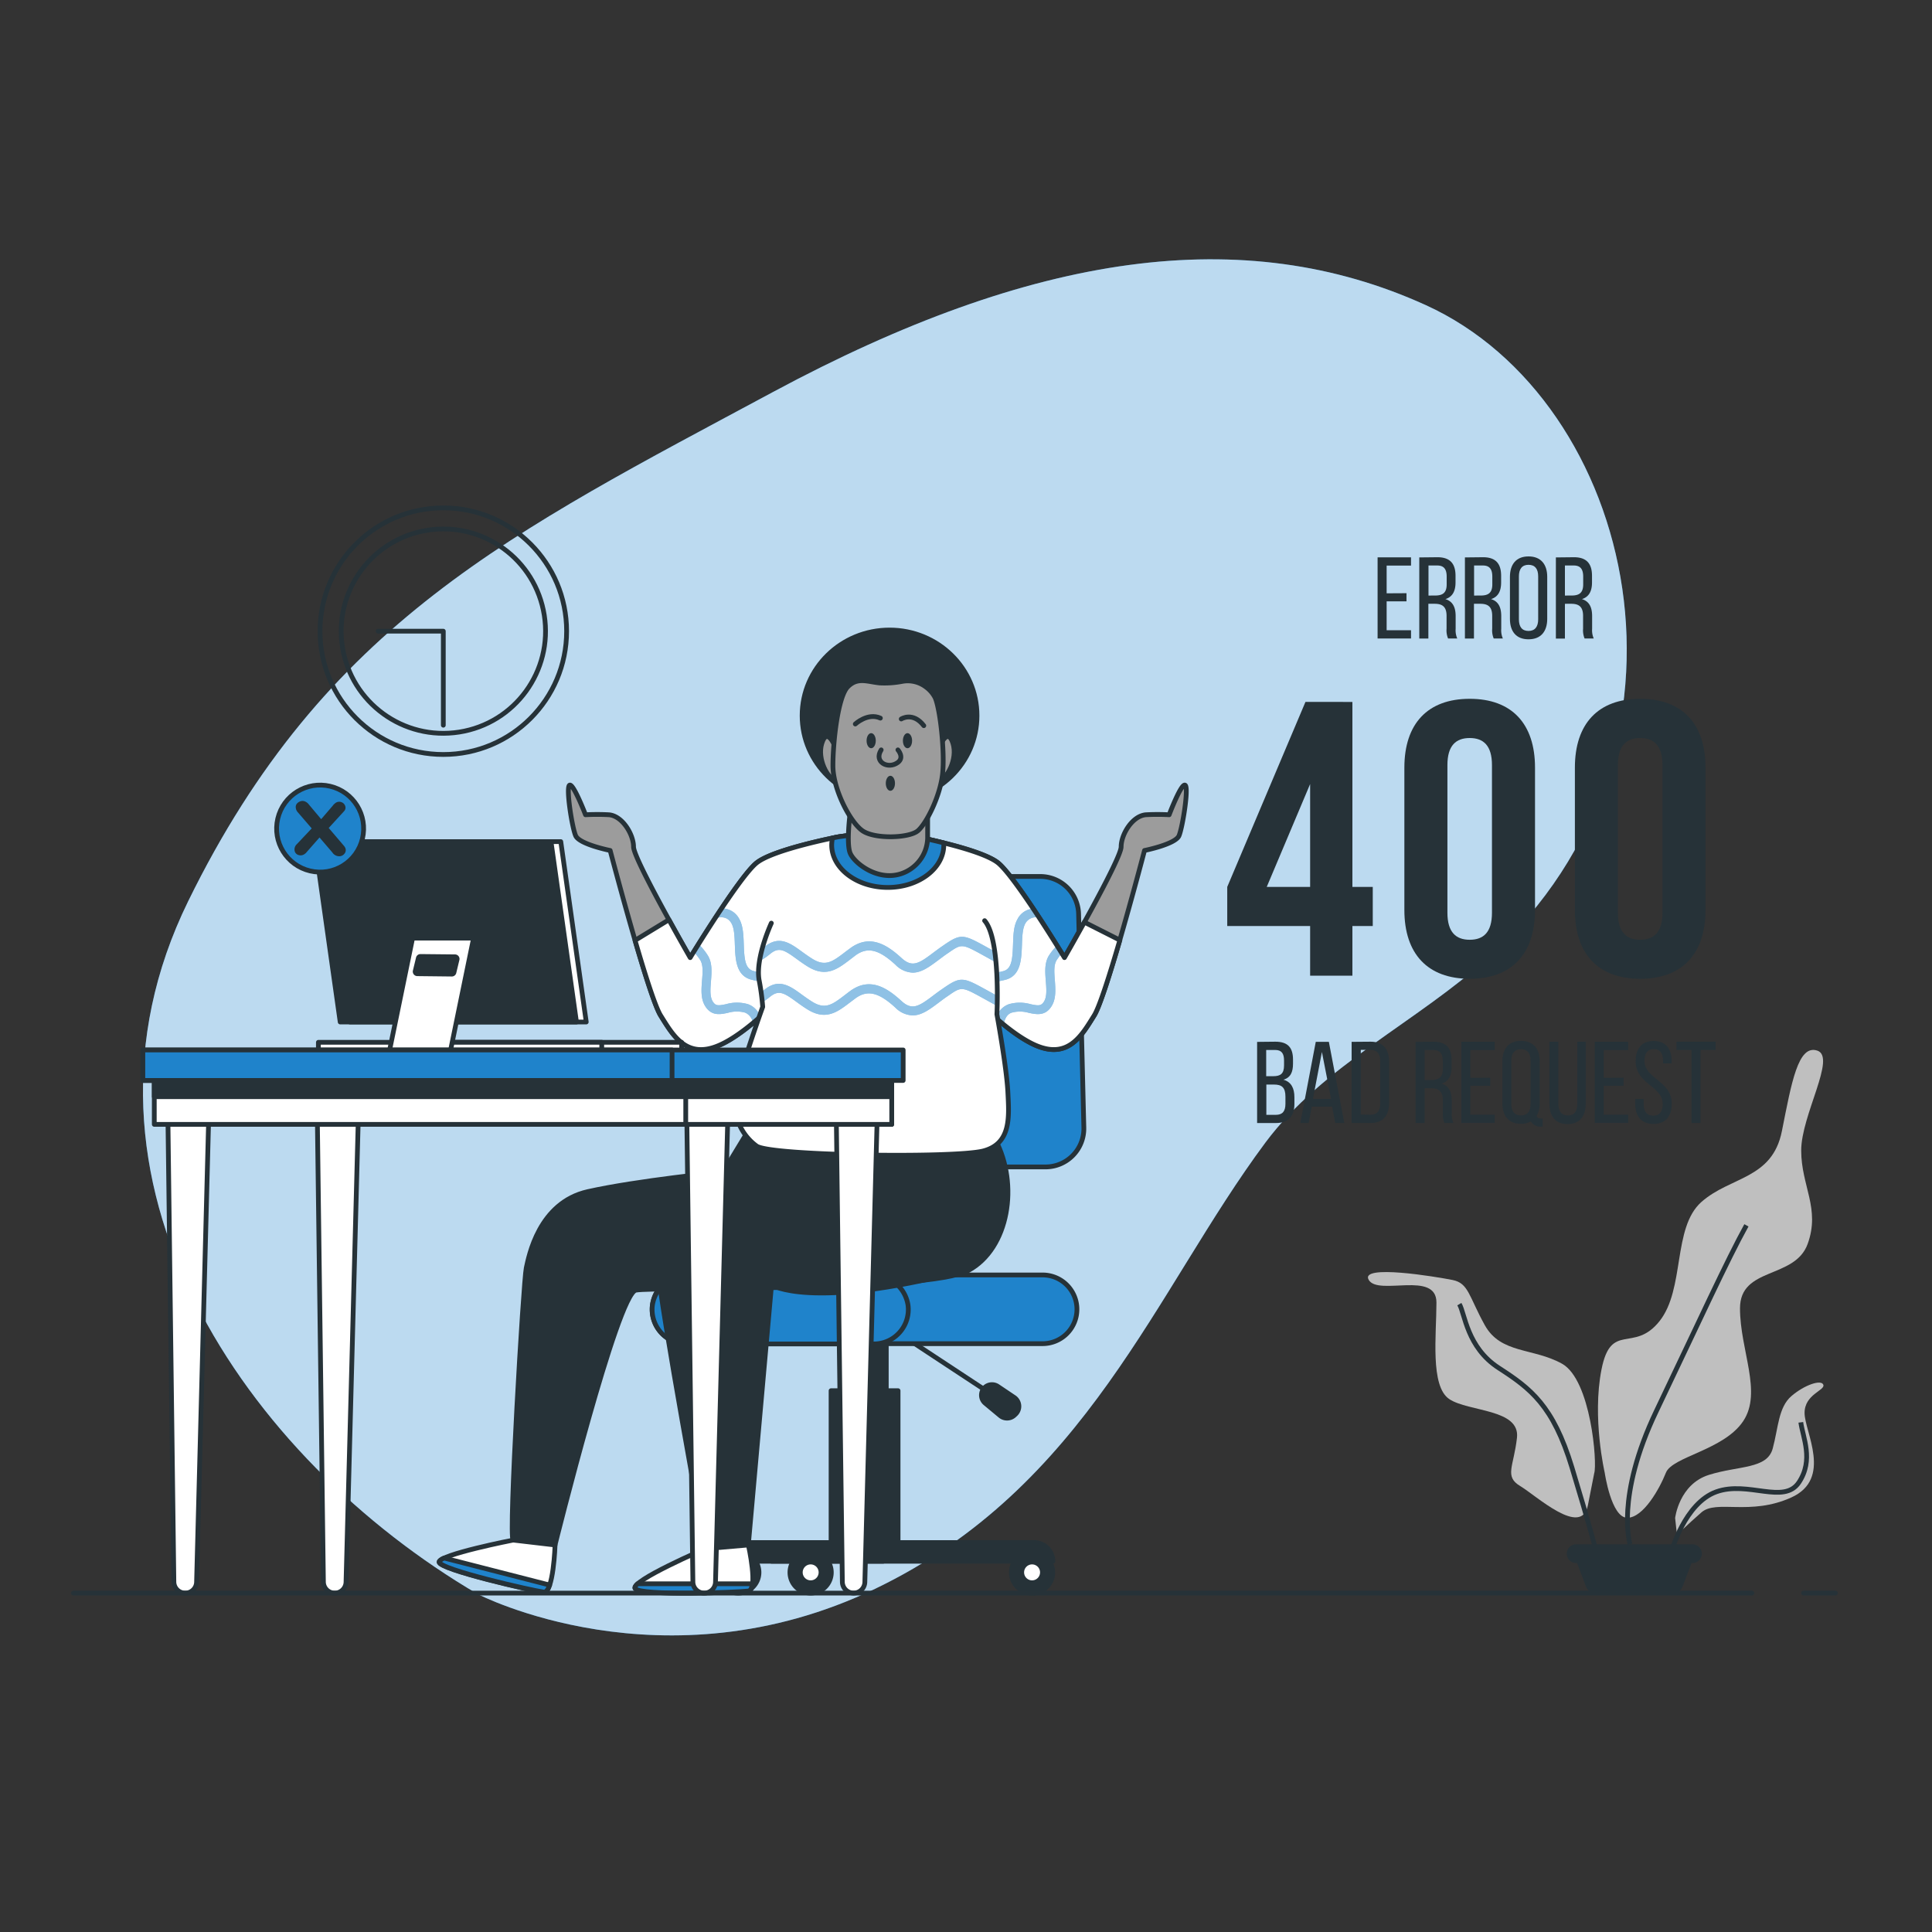 <svg xmlns="http://www.w3.org/2000/svg" xmlns:xlink="http://www.w3.org/1999/xlink" viewBox="0 0 500 500"><rect x="0" y="0" width="500" height="500" fill="#333333" stroke="none"/><defs><clipPath id="freepik--clip-path--inject-4"><path d="M280.64,238.66c-2.81,5.1-5.16,9.17-5.16,9.17s-12.75-21-17.21-24.54-21-6.69-21-6.69a66,66,0,0,0-20.43,0s-16.57,3.18-21,6.69-17.22,24.54-17.22,24.54-2.54-4.41-5.5-9.8l-8.77,5.34c2.56,8.79,5.23,17.22,6.62,19.44,3.19,5.1,6.7,11.48,15.3,7.65s19.45-16.25,19.45-16.25l18.19.28v0l1.37,0,1.15,0v0l22-.28s10.84,12.43,19.44,16.25,12.12-2.55,15.3-7.65c1.4-2.23,4.08-10.69,6.65-19.51Z" style="fill:#fff;stroke:#263238;stroke-linecap:round;stroke-linejoin:round;stroke-width:1.232px"></path></clipPath><clipPath id="freepik--clip-path-2--inject-4"><path d="M199.62,238.91s-4.14,8.92-3.18,14.66a60.69,60.69,0,0,1,.95,7s-6,16.58-7,22.63a13.69,13.69,0,0,0,5.42,13.39c3.51,2.55,51.32,3.19,58.65,1.28s6.69-8.93,6.37-15.3S258,262.5,258,262.5s1-19.45-3.18-24.23" style="fill:#fff;stroke:#263238;stroke-linecap:round;stroke-linejoin:round;stroke-width:1.232px"></path></clipPath></defs><g id="freepik--background-simple--inject-4"><path d="M123.64,412.55s48,24.93,102.79-1.35S299,334,327.48,295.7c14.9-20,39.28-31.2,57.87-48.06,59.46-53.88,38-144-16.39-168.69-47.09-21.4-101.49-13.73-168.9,22.5s-116,59.61-151.37,131.81S64,377.62,123.64,412.55Z" style="fill:#1F83CB"></path><path d="M123.64,412.55s48,24.93,102.79-1.35S299,334,327.48,295.7c14.9-20,39.28-31.2,57.87-48.06,59.46-53.88,38-144-16.39-168.69-47.09-21.4-101.49-13.73-168.9,22.5s-116,59.61-151.37,131.81S64,377.62,123.64,412.55Z" style="fill:#fff;opacity:0.7"></path></g><g id="freepik--Plants--inject-4"><path d="M415.3,381.13S412,367,414.46,354.45s8.34-4.17,15-12.51,3.34-24.18,10.84-30.85,18.35-5.84,20.85-18.35,4.17-22.51,9.17-20.84-4.17,16.67-4.17,25.85,5,15,1.67,24.18-17.51,5.83-17.51,16.67,5.84,21.68.83,29.19-18.34,9.17-20,13.34-5.84,11.67-10,11.67S415.3,381.13,415.3,381.13Z" style="fill:#bfbfbf"></path><path d="M412.58,381.28c.84-2.5-.83-24.18-8.33-28.35s-15.85-2.5-20-10-4.17-10.84-8.33-11.67-24.19-4.17-21.68,0,17.51-2.5,17.51,5.83-1.67,21.68,3.33,25,18.35,2.5,17.51,10-3.33,10,.84,12.5,15.84,13.35,17.51,5Z" style="fill:#bfbfbf"></path><path d="M421.86,399.66s-3.88-12.13,6.8-34.47,18.45-39.33,23.31-48.07" style="fill:none;stroke:#263238;stroke-miterlimit:10;stroke-width:1.232px"></path><path d="M413.12,401.61s-1.45-5.83-6.31-21.85-10.68-20.4-18.94-25.74-8.74-14.08-10.19-16.51" style="fill:none;stroke:#263238;stroke-miterlimit:10;stroke-width:1.232px"></path><path d="M433.52,392.87s1-8.74,8.74-11.17,15.05-1.46,16.51-6.8,1.45-10.68,4.85-13.6,7.77-4.37,8.26-2.91-4.86,2.43-4.86,7.28,7.28,17-3.4,21.86-19.42.48-23.3,3.88-6.32,5.83-6.32,5.83Z" style="fill:#bfbfbf"></path><path d="M432.55,401.61S436,389,444.2,386.07s17.48,3.4,21.36-2.43,1-11.65.49-15.54" style="fill:none;stroke:#263238;stroke-miterlimit:10;stroke-width:1.232px"></path><path d="M438,399.66H407.9a2.42,2.42,0,0,0-2.42,2.43h0a2.42,2.42,0,0,0,2.42,2.43h.25l2.34,6.15a2.52,2.52,0,0,0,2.35,1.62h20.23a2.52,2.52,0,0,0,2.35-1.62l2.35-6.15H438a2.43,2.43,0,0,0,2.43-2.43h0A2.43,2.43,0,0,0,438,399.66Z" style="fill:#263238"></path></g><g id="freepik--Text--inject-4"><path d="M364,153.52v2.11h-5.14v7.48h6.31v2.13h-8.65v-21h8.65v2.13h-6.31v7.18Z" style="fill:#263238"></path><path d="M372,144.21c3.3,0,4.69,1.68,4.69,4.81v1.71c0,2.31-.82,3.75-2.62,4.32,1.92.58,2.65,2.14,2.65,4.39v3.28a5.26,5.26,0,0,0,.42,2.52h-2.38a5.5,5.5,0,0,1-.39-2.55v-3.31c0-2.37-1.11-3.12-3.06-3.12h-1.65v9h-2.35v-21Zm-.6,9.91c1.86,0,3-.6,3-2.88v-2c0-1.9-.69-2.89-2.43-2.89h-2.28v7.78Z" style="fill:#263238"></path><path d="M383.81,144.21c3.3,0,4.68,1.68,4.68,4.81v1.71c0,2.31-.81,3.75-2.61,4.32,1.92.58,2.64,2.14,2.64,4.39v3.28a5.26,5.26,0,0,0,.42,2.52h-2.37a5.5,5.5,0,0,1-.39-2.55v-3.31c0-2.37-1.11-3.12-3.07-3.12h-1.65v9h-2.34v-21Zm-.6,9.91c1.86,0,3-.6,3-2.88v-2c0-1.9-.69-2.89-2.43-2.89h-2.29v7.78Z" style="fill:#263238"></path><path d="M390.77,149.29c0-3.22,1.6-5.29,4.81-5.29s4.84,2.07,4.84,5.29v10.87c0,3.19-1.59,5.29-4.84,5.29s-4.81-2.1-4.81-5.29Zm2.32,11c0,1.92.81,3,2.49,3s2.5-1.12,2.5-3V149.17c0-1.9-.79-3-2.5-3s-2.49,1.14-2.49,3Z" style="fill:#263238"></path><path d="M407.33,144.21c3.3,0,4.68,1.68,4.68,4.81v1.71c0,2.31-.81,3.75-2.61,4.32,1.92.58,2.64,2.14,2.64,4.39v3.28a5.26,5.26,0,0,0,.42,2.52h-2.37a5.5,5.5,0,0,1-.39-2.55v-3.31c0-2.37-1.11-3.12-3.06-3.12H405v9h-2.34v-21Zm-.6,9.91c1.86,0,3-.6,3-2.88v-2c0-1.9-.69-2.89-2.43-2.89H405v7.78Z" style="fill:#263238"></path><path d="M317.61,229.53l20.24-47.87H350v47.87h5.27v10.12H350V252.5H339.06V239.65H317.61Zm21.45,0V202.91l-11.23,26.62Z" style="fill:#263238"></path><path d="M363.45,198.66c0-11.34,6-17.81,16.91-17.81s16.9,6.47,16.9,17.81V235.5c0,11.34-6,17.81-16.9,17.81s-16.91-6.47-16.91-17.81Zm11.14,37.55c0,5.06,2.22,7,5.77,7s5.76-1.92,5.76-7V198c0-5.06-2.22-7-5.76-7s-5.77,1.92-5.77,7Z" style="fill:#263238"></path><path d="M407.58,198.66c0-11.34,6-17.81,16.9-17.81s16.9,6.47,16.9,17.81V235.5c0,11.34-6,17.81-16.9,17.81s-16.9-6.47-16.9-17.81Zm11.13,37.55c0,5.06,2.23,7,5.77,7s5.77-1.92,5.77-7V198c0-5.06-2.23-7-5.77-7s-5.77,1.92-5.77,7Z" style="fill:#263238"></path><path d="M330.06,269.59c3.28,0,4.57,1.57,4.57,4.66v1c0,2.23-.63,3.61-2.47,4.18,2,.57,2.83,2.19,2.83,4.51v1.77c0,3.15-1.53,4.93-4.81,4.93h-4.84v-21Zm-.57,8.93c1.86,0,2.82-.6,2.82-2.8v-1.23c0-1.86-.63-2.76-2.31-2.76h-2.31v6.79Zm.69,10c1.71,0,2.49-.9,2.49-2.85v-1.86c0-2.35-.93-3.13-2.94-3.13h-2v7.84Z" style="fill:#263238"></path><path d="M339.49,286.39l-.81,4.24h-2.16l4-21h3.39l4,21h-2.35l-.81-4.24Zm.3-2h4.69l-2.37-12.14Z" style="fill:#263238"></path><path d="M354.73,269.59c3.27,0,4.77,2,4.77,5.23v10.61c0,3.21-1.5,5.2-4.77,5.2H349.8v-21Zm0,18.9c1.68,0,2.49-1.05,2.49-3V274.7c0-1.92-.81-3-2.52-3h-2.53v16.76Z" style="fill:#263238"></path><path d="M371,269.59c3.3,0,4.68,1.69,4.68,4.81v1.71c0,2.32-.81,3.76-2.61,4.33,1.92.57,2.64,2.13,2.64,4.39v3.27a5.3,5.3,0,0,0,.43,2.53H373.8a5.55,5.55,0,0,1-.39-2.56v-3.3c0-2.38-1.11-3.13-3.06-3.13h-1.66v9h-2.34v-21Zm-.6,9.92c1.86,0,3-.6,3-2.88v-2c0-1.89-.69-2.88-2.43-2.88h-2.29v7.78Z" style="fill:#263238"></path><path d="M385.67,278.91V281h-5.14v7.48h6.31v2.14h-8.65v-21h8.65v2.14h-6.31v7.18Z" style="fill:#263238"></path><path d="M398.47,274.67v10.88a6,6,0,0,1-.82,3.27c.24.51.64.66,1.3.66h.3v2.08h-.39a2.79,2.79,0,0,1-2.68-1.35,5,5,0,0,1-2.55.63c-3.22,0-4.81-2.11-4.81-5.29V274.67c0-3.21,1.59-5.29,4.81-5.29S398.47,271.46,398.47,274.67Zm-7.34-.12v11.12c0,1.92.82,3,2.5,3s2.49-1.11,2.49-3V274.55c0-1.89-.78-3-2.49-3S391.13,272.66,391.13,274.55Z" style="fill:#263238"></path><path d="M403.3,285.67c0,1.89.75,3,2.47,3s2.43-1.14,2.43-3V269.59h2.19v16c0,3.18-1.47,5.32-4.71,5.32s-4.69-2.14-4.69-5.32v-16h2.31Z" style="fill:#263238"></path><path d="M420.19,278.91V281h-5.14v7.48h6.31v2.14h-8.65v-21h8.65v2.14h-6.31v7.18Z" style="fill:#263238"></path><path d="M432.62,274.64v.57H430.4v-.69c0-1.89-.72-3-2.4-3s-2.41,1.11-2.41,3c0,4.72,7.06,5.17,7.06,11.09,0,3.18-1.53,5.26-4.74,5.26s-4.72-2.08-4.72-5.26v-1.2h2.19v1.32c0,1.89.78,3,2.47,3s2.46-1.11,2.46-3c0-4.69-7-5.14-7-11.06,0-3.24,1.5-5.26,4.66-5.26S432.62,271.46,432.62,274.64Z" style="fill:#263238"></path><path d="M437.76,290.63v-18.9h-3.88v-2.14H444v2.14H440.1v18.9Z" style="fill:#263238"></path></g><g id="freepik--Clock--inject-4"><circle cx="114.73" cy="163.35" r="31.91" style="fill:none;stroke:#263238;stroke-linecap:round;stroke-linejoin:round;stroke-width:1.232px"></circle><circle cx="114.73" cy="163.35" r="26.44" transform="translate(-24.03 19.85) rotate(-8.96)" style="fill:none;stroke:#263238;stroke-linecap:round;stroke-linejoin:round;stroke-width:1.232px"></circle><polyline points="97.86 163.35 114.73 163.35 114.73 187.68" style="fill:none;stroke:#263238;stroke-linecap:round;stroke-linejoin:round;stroke-width:1.232px"></polyline></g><g id="freepik--Character--inject-4"><path d="M261.75,406.94a5.35,5.35,0,1,1,5.35,5.35A5.34,5.34,0,0,1,261.75,406.94Z" style="fill:#263238;stroke:#263238;stroke-linecap:round;stroke-linejoin:round;stroke-width:1.232px"></path><path d="M264.42,406.94a2.68,2.68,0,1,1,2.68,2.67A2.68,2.68,0,0,1,264.42,406.94Z" style="fill:#fff;stroke:#263238;stroke-linecap:round;stroke-linejoin:round;stroke-width:1.232px"></path><path d="M204.44,406.94a5.35,5.35,0,1,1,5.35,5.35A5.35,5.35,0,0,1,204.44,406.94Z" style="fill:#263238;stroke:#263238;stroke-linecap:round;stroke-linejoin:round;stroke-width:1.232px"></path><path d="M207.12,406.94a2.68,2.68,0,1,1,2.67,2.67A2.68,2.68,0,0,1,207.12,406.94Z" style="fill:#fff;stroke:#263238;stroke-linecap:round;stroke-linejoin:round;stroke-width:1.232px"></path><path d="M185.72,406.94a5.35,5.35,0,1,1,5.35,5.35A5.34,5.34,0,0,1,185.72,406.94Z" style="fill:#263238;stroke:#263238;stroke-linecap:round;stroke-linejoin:round;stroke-width:1.232px"></path><path d="M188.39,406.94a2.68,2.68,0,1,1,2.68,2.67A2.68,2.68,0,0,1,188.39,406.94Z" style="fill:#fff;stroke:#263238;stroke-linecap:round;stroke-linejoin:round;stroke-width:1.232px"></path><path d="M218.09,342.89H229.4a0,0,0,0,1,0,0v57.9a0,0,0,0,1,0,0H218.12a0,0,0,0,1,0,0v-57.9A0,0,0,0,1,218.09,342.89Z" transform="translate(447.49 743.71) rotate(180)" style="fill:#263238;stroke:#263238;stroke-linecap:round;stroke-linejoin:round;stroke-width:1.232px"></path><rect x="215.07" y="359.91" width="17.34" height="40.91" transform="translate(447.49 760.73) rotate(180)" style="fill:#263238;stroke:#263238;stroke-linecap:round;stroke-linejoin:round;stroke-width:1.232px"></rect><path d="M235.33,302h14.48a0,0,0,0,1,0,0v31.14a0,0,0,0,1,0,0H235.3a0,0,0,0,1,0,0V302.05A0,0,0,0,1,235.33,302Z" transform="translate(485.15 635.21) rotate(180)" style="fill:#263238;stroke:#263238;stroke-linecap:round;stroke-linejoin:round;stroke-width:1.232px"></path><path d="M213.92,302h56.66a9.93,9.93,0,0,0,9.92-10.18l-1.36-55.31a9.93,9.93,0,0,0-9.93-9.68H222.43a9.93,9.93,0,0,0-9.82,8.42l-8.5,55.31A9.93,9.93,0,0,0,213.92,302Z" style="fill:#1F83CB;stroke:#263238;stroke-linecap:round;stroke-linejoin:round;stroke-width:1.232px"></path><line x1="232.44" y1="344.91" x2="257.29" y2="361.28" style="fill:none;stroke:#263238;stroke-linecap:round;stroke-linejoin:round;stroke-width:1.232px"></line><path d="M258.23,358.8l4.24,2.85a2.79,2.79,0,0,1,.39,4.29l-.3.28a2.77,2.77,0,0,1-3.7.16L255,363.17a2.72,2.72,0,0,1-.23-4h0A2.72,2.72,0,0,1,258.23,358.8Z" style="fill:#263238;stroke:#263238;stroke-linecap:round;stroke-linejoin:round;stroke-width:1.232px"></path><path d="M177.67,347.74h92.15a8.89,8.89,0,0,0,8.89-8.89h0a8.89,8.89,0,0,0-8.89-8.89H177.67a8.89,8.89,0,0,0-8.89,8.89h0A8.89,8.89,0,0,0,177.67,347.74Z" style="fill:#1F83CB;stroke:#263238;stroke-linecap:round;stroke-linejoin:round;stroke-width:1.232px"></path><path d="M168.84,337.77A9.14,9.14,0,0,1,178,330H225.8a9.14,9.14,0,0,1,9.2,7.81,8.9,8.9,0,0,1-8.83,10h-48.5A8.9,8.9,0,0,1,168.84,337.77Z" style="fill:#1F83CB;stroke:#263238;stroke-linecap:round;stroke-linejoin:round;stroke-width:1.232px"></path><path d="M184,404.05h88.48a4.85,4.85,0,0,0-4.85-4.84H188.84a4.84,4.84,0,0,0-4.84,4.84Z" style="fill:#263238;stroke:#263238;stroke-linecap:round;stroke-linejoin:round;stroke-width:1.232px"></path><path d="M199.75,404.05h28.8v-4.84h-24a4.85,4.85,0,0,0-4.85,4.84Z" style="fill:#263238;stroke:#263238;stroke-linecap:round;stroke-linejoin:round;stroke-width:1.232px"></path><path d="M193.57,292.78l-6.38,10.51s-22.31,2.24-35.06,5.1-15.3,16.9-15.94,19.77c-.71,3.2-4.66,70.09-3.39,70.41s10.84,1.27,10.84,1.27,16.14-65,20.92-65.95,75.54.64,86.06-5.1,13.07-22.31,7-33.78S193.57,292.78,193.57,292.78Z" style="fill:#263238;stroke:#263238;stroke-linecap:round;stroke-linejoin:round;stroke-width:1.232px"></path><path d="M236.92,305.53s-29.65,0-44,1.27-23.27,12.11-22.63,21.68,12.23,72.32,12.23,72.32l11.15-1,6-67.24s10,6.48,48.79-3.48" style="fill:#263238;stroke:#263238;stroke-linecap:round;stroke-linejoin:round;stroke-width:1.232px"></path><path d="M306.72,203.21c-1-.64-4.14,7.65-4.14,7.65a56.63,56.63,0,0,0-6.06,0c-3.5.32-6.37,5.1-6.37,8.29s-14.67,28.68-14.67,28.68-12.75-21-17.21-24.54-21-6.69-21-6.69a66,66,0,0,0-20.43,0s-16.57,3.18-21,6.69-17.22,24.54-17.22,24.54-14.66-25.5-14.66-28.68-2.87-8-6.37-8.29a56.59,56.59,0,0,0-6.06,0s-3.19-8.29-4.14-7.65.63,10.84,1.59,13.07,8.93,3.82,8.93,3.82,9.88,37.61,13.06,42.71,6.7,11.48,15.3,7.65,19.45-16.25,19.45-16.25l18.19.28v0l1.37,0,1.15,0v0l22-.28s10.84,12.43,19.44,16.25,12.12-2.55,15.3-7.65S296.2,220.1,296.2,220.1s8-1.59,8.93-3.82S307.68,203.85,306.72,203.21Z" style="fill:#9c9c9c;stroke:#263238;stroke-linecap:round;stroke-linejoin:round;stroke-width:1.232px"></path><path d="M280.64,238.66c-2.81,5.1-5.16,9.17-5.16,9.17s-12.75-21-17.21-24.54-21-6.69-21-6.69a66,66,0,0,0-20.43,0s-16.57,3.18-21,6.69-17.22,24.54-17.22,24.54-2.54-4.41-5.5-9.8l-8.77,5.34c2.56,8.79,5.23,17.22,6.62,19.44,3.19,5.1,6.7,11.48,15.3,7.65s19.45-16.25,19.45-16.25l18.19.28v0l1.37,0,1.15,0v0l22-.28s10.84,12.43,19.44,16.25,12.12-2.55,15.3-7.65c1.4-2.23,4.08-10.69,6.65-19.51Z" style="fill:#fff"></path><g style="clip-path:url(#freepik--clip-path--inject-4)"><path d="M273,253.73c-.17-2.09-.33-4.07.52-5.34a16.5,16.5,0,0,1,1.3-1.7l-1.26-2a17.1,17.1,0,0,0-2,2.45c-1.29,1.94-1.1,4.41-.9,6.81.16,2.09.32,4.06-.53,5.34-.73,1.09-1.44,1-3.39.6a10.22,10.22,0,0,0-5.66,0,5.27,5.27,0,0,0-3.3,3.66c.63.55,1.28,1.1,1.94,1.63.27-1.43.87-2.7,2.09-3.1a8.15,8.15,0,0,1,4.47.05c1.94.4,4.15.86,5.77-1.58C273.36,258.6,273.16,256.13,273,253.73Z" style="fill:#1F83CB"></path><path d="M248.39,254.21l.76.85A10.44,10.44,0,0,0,251.1,254a5,5,0,0,1,2.13,0,18.11,18.11,0,0,0,7.11-.47c3.87-1.11,4-5.31,4.14-9,.07-2.06.14-4.2.85-5.49a3.09,3.09,0,0,1,3.62-1.52c-.51-.79-1-1.58-1.57-2.37a5,5,0,0,0-4.08,2.78c-1,1.77-1.05,4.19-1.13,6.52-.13,3.87-.37,6.27-2.46,6.86a15.8,15.8,0,0,1-6.27.4c-1.51-.13-2.81-.25-3.79.53a26.67,26.67,0,0,1-4.73,2Z" style="fill:#1F83CB"></path><path d="M193.57,259.88a10.22,10.22,0,0,0-5.66,0c-1.95.4-2.66.49-3.39-.6-.85-1.28-.69-3.25-.52-5.34.19-2.4.38-4.87-.91-6.81a15.93,15.93,0,0,0-2.33-2.83l-1.26,2a14.43,14.43,0,0,1,1.67,2.09c.85,1.27.69,3.25.52,5.34-.19,2.4-.39,4.87.91,6.81,1.62,2.44,3.83,2,5.77,1.58a8.15,8.15,0,0,1,4.47-.05,3.38,3.38,0,0,1,2,2.68c.65-.53,1.28-1.07,1.9-1.62A5.15,5.15,0,0,0,193.57,259.88Z" style="fill:#1F83CB"></path><path d="M201.23,251.68a15.85,15.85,0,0,1-6.28-.4c-2.09-.59-2.33-3-2.46-6.86-.08-2.33-.16-4.75-1.13-6.52a5.07,5.07,0,0,0-4.68-2.81c-.58.87-1.15,1.74-1.71,2.6,1.17-.4,3.25-.73,4.36,1.32.71,1.29.78,3.43.85,5.49.13,3.7.28,7.9,4.14,9a18.11,18.11,0,0,0,7.11.47,5,5,0,0,1,2.13,0,8.23,8.23,0,0,0,1.51.85l.59-.65,4.14.06a27.23,27.23,0,0,1-4.79-2.06C204,251.43,202.73,251.55,201.23,251.68Z" style="fill:#1F83CB"></path><g style="opacity:0.5"><path d="M273,253.73c-.17-2.09-.33-4.07.52-5.34a16.5,16.5,0,0,1,1.3-1.7l-1.26-2a17.1,17.1,0,0,0-2,2.45c-1.29,1.94-1.1,4.41-.9,6.81.16,2.09.32,4.06-.53,5.34-.73,1.09-1.44,1-3.39.6a10.22,10.22,0,0,0-5.66,0,5.27,5.27,0,0,0-3.3,3.66c.63.55,1.28,1.1,1.94,1.63.27-1.43.87-2.7,2.09-3.1a8.15,8.15,0,0,1,4.47.05c1.94.4,4.15.86,5.77-1.58C273.36,258.6,273.16,256.13,273,253.73Z" style="fill:#fff"></path><path d="M248.39,254.21l.76.85A10.44,10.44,0,0,0,251.1,254a5,5,0,0,1,2.13,0,18.11,18.11,0,0,0,7.11-.47c3.87-1.11,4-5.31,4.14-9,.07-2.06.14-4.2.85-5.49a3.09,3.09,0,0,1,3.62-1.52c-.51-.79-1-1.58-1.57-2.37a5,5,0,0,0-4.08,2.78c-1,1.77-1.05,4.19-1.13,6.52-.13,3.87-.37,6.27-2.46,6.86a15.8,15.8,0,0,1-6.27.4c-1.51-.13-2.81-.25-3.79.53a26.67,26.67,0,0,1-4.73,2Z" style="fill:#fff"></path><path d="M193.57,259.88a10.22,10.22,0,0,0-5.66,0c-1.95.4-2.66.49-3.39-.6-.85-1.28-.69-3.25-.52-5.34.19-2.4.38-4.87-.91-6.81a15.93,15.93,0,0,0-2.33-2.83l-1.26,2a14.43,14.43,0,0,1,1.67,2.09c.85,1.27.69,3.25.52,5.34-.19,2.4-.39,4.87.91,6.81,1.62,2.44,3.83,2,5.77,1.58a8.15,8.15,0,0,1,4.47-.05,3.38,3.38,0,0,1,2,2.68c.65-.53,1.28-1.07,1.9-1.62A5.15,5.15,0,0,0,193.57,259.88Z" style="fill:#fff"></path><path d="M201.23,251.68a15.85,15.85,0,0,1-6.28-.4c-2.09-.59-2.33-3-2.46-6.86-.08-2.33-.16-4.75-1.13-6.52a5.07,5.07,0,0,0-4.68-2.81c-.58.87-1.15,1.74-1.71,2.6,1.17-.4,3.25-.73,4.36,1.32.71,1.29.78,3.43.85,5.49.13,3.7.28,7.9,4.14,9a18.11,18.11,0,0,0,7.11.47,5,5,0,0,1,2.13,0,8.23,8.23,0,0,0,1.51.85l.59-.65,4.14.06a27.23,27.23,0,0,1-4.79-2.06C204,251.43,202.73,251.55,201.23,251.68Z" style="fill:#fff"></path></g></g><path d="M280.64,238.66c-2.81,5.1-5.16,9.17-5.16,9.17s-12.75-21-17.21-24.54-21-6.69-21-6.69a66,66,0,0,0-20.43,0s-16.57,3.18-21,6.69-17.22,24.54-17.22,24.54-2.54-4.41-5.5-9.8l-8.77,5.34c2.56,8.79,5.23,17.22,6.62,19.44,3.19,5.1,6.7,11.48,15.3,7.65s19.45-16.25,19.45-16.25l18.19.28v0l1.37,0,1.15,0v0l22-.28s10.84,12.43,19.44,16.25,12.12-2.55,15.3-7.65c1.4-2.23,4.08-10.69,6.65-19.51Z" style="fill:none;stroke:#263238;stroke-linecap:round;stroke-linejoin:round;stroke-width:1.232px"></path><path d="M199.62,238.91s-4.14,8.92-3.18,14.66a60.69,60.69,0,0,1,.95,7s-6,16.58-7,22.63a13.69,13.69,0,0,0,5.42,13.39c3.51,2.55,51.32,3.19,58.65,1.28s6.69-8.93,6.37-15.3S258,262.5,258,262.5s1-19.45-3.18-24.23" style="fill:#fff"></path><g style="clip-path:url(#freepik--clip-path-2--inject-4)"><path d="M236.21,251.72a6.58,6.58,0,0,1-4.47-2.05c-4.35-4-7.25-4.66-10.33-2.42L220,248.33c-3.19,2.44-6.21,4.74-10.93,1.83-1.08-.66-2.06-1.37-2.92-2-3.17-2.3-4.55-3.16-6.82-1.3-1.69,1.38-3,2.2-4.5,2-1.91-.23-3.25-2-5.91-5.56l-.18-.24a5,5,0,0,0-3.5-2.27,6,6,0,0,0-4.05,1.68,1.15,1.15,0,0,1-1.63,0,1.14,1.14,0,0,1,0-1.63,8.27,8.27,0,0,1,5.84-2.35,7.13,7.13,0,0,1,5.19,3.18l.17.24c2.06,2.74,3.41,4.55,4.35,4.66.53.06,1.37-.39,2.76-1.52,3.73-3.06,6.6-1,9.64,1.22.87.63,1.77,1.28,2.77,1.9,3.37,2.08,5.23.66,8.32-1.69.47-.37,1-.74,1.48-1.11,5.12-3.73,9.57-.79,13.25,2.58,2.75,2.52,4.49,1.41,8.14-1.34.7-.52,1.43-1.08,2.22-1.62l.36-.25c4.71-3.27,5.23-3,11.6.53l1.71.94c2.21,1.22,3.57,2,4.2,1.93s1.09-.69,2.3-2.06c.49-.57,1.08-1.23,1.8-2,5.16-5.53,6.85-5.16,11-3.27l.33.15a1.15,1.15,0,1,1-.95,2.1l-.33-.15c-3.44-1.57-4.06-1.85-8.36,2.75-.69.75-1.26,1.39-1.75,1.95-3.32,3.77-4,3.57-9.35.62l-1.7-.94c-5.64-3.1-5.64-3.1-9.17-.65l-.37.25c-.76.53-1.46,1.06-2.14,1.57C240.64,250.12,238.53,251.72,236.21,251.72Zm6.62,7.84c.68-.51,1.38-1.05,2.14-1.57l.37-.25c3.53-2.46,3.53-2.45,9.17.65l1.7.94c5.33,2.95,6,3.15,9.35-.62.49-.56,1.06-1.21,1.75-1.95,4.3-4.61,4.92-4.32,8.36-2.75l.33.15a1.15,1.15,0,1,0,.95-2.1l-.33-.15c-4.13-1.89-5.83-2.26-11,3.27-.72.77-1.31,1.43-1.8,2-1.21,1.37-1.81,2-2.3,2.06s-2-.71-4.2-1.93l-1.71-.94c-6.37-3.51-6.89-3.8-11.6-.53l-.36.25c-.79.54-1.52,1.09-2.22,1.62-3.65,2.75-5.39,3.86-8.14,1.34-3.68-3.37-8.13-6.32-13.25-2.59-.52.38-1,.75-1.48,1.12-3.09,2.35-4.95,3.77-8.32,1.69-1-.62-1.9-1.27-2.77-1.9-3-2.2-5.91-4.28-9.64-1.22-1.39,1.13-2.2,1.59-2.76,1.52-.94-.11-2.29-1.92-4.35-4.66l-.17-.24a7.13,7.13,0,0,0-5.19-3.18,8.27,8.27,0,0,0-5.84,2.35,1.14,1.14,0,0,0,0,1.63,1.15,1.15,0,0,0,1.63,0,6,6,0,0,1,4.05-1.68,4.92,4.92,0,0,1,3.5,2.27l.18.24c2.66,3.55,4,5.33,5.91,5.56,1.46.18,2.81-.64,4.5-2,2.27-1.85,3.65-1,6.82,1.31.86.63,1.84,1.34,2.92,2,4.72,2.91,7.74.61,10.93-1.83l1.44-1.08c3.08-2.24,6-1.56,10.33,2.42a6.56,6.56,0,0,0,4.47,2C238.53,262.79,240.64,261.2,242.83,259.56Z" style="fill:#1F83CB"></path><path d="M236.21,251.72a6.58,6.58,0,0,1-4.47-2.05c-4.35-4-7.25-4.66-10.33-2.42L220,248.33c-3.19,2.44-6.21,4.74-10.93,1.83-1.08-.66-2.06-1.37-2.92-2-3.17-2.3-4.55-3.16-6.82-1.3-1.69,1.38-3,2.2-4.5,2-1.91-.23-3.25-2-5.91-5.56l-.18-.24a5,5,0,0,0-3.5-2.27,6,6,0,0,0-4.05,1.68,1.15,1.15,0,0,1-1.63,0,1.14,1.14,0,0,1,0-1.63,8.27,8.27,0,0,1,5.84-2.35,7.13,7.13,0,0,1,5.19,3.18l.17.24c2.06,2.74,3.41,4.55,4.35,4.66.53.06,1.37-.39,2.76-1.52,3.73-3.06,6.6-1,9.64,1.22.87.63,1.77,1.28,2.77,1.9,3.37,2.08,5.23.66,8.32-1.69.47-.37,1-.74,1.48-1.11,5.12-3.73,9.57-.79,13.25,2.58,2.75,2.52,4.49,1.41,8.14-1.34.7-.52,1.43-1.08,2.22-1.62l.36-.25c4.71-3.27,5.23-3,11.6.53l1.71.94c2.21,1.22,3.57,2,4.2,1.93s1.09-.69,2.3-2.06c.49-.57,1.08-1.23,1.8-2,5.16-5.53,6.85-5.16,11-3.27l.33.15a1.15,1.15,0,1,1-.95,2.1l-.33-.15c-3.44-1.57-4.06-1.85-8.36,2.75-.69.75-1.26,1.39-1.75,1.95-3.32,3.77-4,3.57-9.35.62l-1.7-.94c-5.64-3.1-5.64-3.1-9.17-.65l-.37.25c-.76.53-1.46,1.06-2.14,1.57C240.64,250.12,238.53,251.72,236.21,251.72Zm6.62,7.84c.68-.51,1.38-1.05,2.14-1.57l.37-.25c3.53-2.46,3.53-2.45,9.17.65l1.7.94c5.33,2.95,6,3.15,9.35-.62.49-.56,1.06-1.21,1.75-1.95,4.3-4.61,4.92-4.32,8.36-2.75l.33.15a1.15,1.15,0,1,0,.95-2.1l-.33-.15c-4.13-1.89-5.83-2.26-11,3.27-.72.77-1.31,1.43-1.8,2-1.21,1.37-1.81,2-2.3,2.06s-2-.71-4.2-1.93l-1.71-.94c-6.37-3.51-6.89-3.8-11.6-.53l-.36.25c-.79.54-1.52,1.09-2.22,1.62-3.65,2.75-5.39,3.86-8.14,1.34-3.68-3.37-8.13-6.32-13.25-2.59-.52.38-1,.75-1.48,1.12-3.09,2.35-4.95,3.77-8.32,1.69-1-.62-1.9-1.27-2.77-1.9-3-2.2-5.91-4.28-9.64-1.22-1.39,1.13-2.2,1.59-2.76,1.52-.94-.11-2.29-1.92-4.35-4.66l-.17-.24a7.13,7.13,0,0,0-5.19-3.18,8.27,8.27,0,0,0-5.84,2.35,1.14,1.14,0,0,0,0,1.63,1.15,1.15,0,0,0,1.63,0,6,6,0,0,1,4.05-1.68,4.92,4.92,0,0,1,3.5,2.27l.18.24c2.66,3.55,4,5.33,5.91,5.56,1.46.18,2.81-.64,4.5-2,2.27-1.85,3.65-1,6.82,1.31.86.63,1.84,1.34,2.92,2,4.72,2.91,7.74.61,10.93-1.83l1.44-1.08c3.08-2.24,6-1.56,10.33,2.42a6.56,6.56,0,0,0,4.47,2C238.53,262.79,240.64,261.2,242.83,259.56Z" style="fill:#fff;opacity:0.5"></path></g><path d="M199.62,238.91s-4.14,8.92-3.18,14.66a60.69,60.69,0,0,1,.95,7s-6,16.58-7,22.63a13.69,13.69,0,0,0,5.42,13.39c3.51,2.55,51.32,3.19,58.65,1.28s6.69-8.93,6.37-15.3S258,262.5,258,262.5s1-19.45-3.18-24.23" style="fill:none;stroke:#263238;stroke-linecap:round;stroke-linejoin:round;stroke-width:1.232px"></path><path d="M216.81,216.6l-1.36.27a9,9,0,0,0-.21,1.8c0,6.07,6.5,11,14.51,11s14.5-4.93,14.5-11c0-.18,0-.34,0-.52-3.87-1-7-1.55-7-1.55A66,66,0,0,0,216.81,216.6Z" style="fill:#1F83CB;stroke:#263238;stroke-linecap:round;stroke-linejoin:round;stroke-width:1.232px"></path><path d="M220,210.54s-1,7.65,0,10.2,7,7.33,13.07,5.42a10,10,0,0,0,7-9.24V208l-19.76.64Z" style="fill:#9c9c9c;stroke:#263238;stroke-linecap:round;stroke-linejoin:round;stroke-width:1.232px"></path><ellipse cx="230.22" cy="185.2" rx="22.63" ry="22.15" style="fill:#263238;stroke:#263238;stroke-linecap:round;stroke-linejoin:round;stroke-width:1.232px"></ellipse><path d="M215.88,192.69s-1.91-4.46-3.19-.32,1.6,9.25,3.51,9.56S215.88,192.69,215.88,192.69Z" style="fill:#9c9c9c;stroke:#263238;stroke-linecap:round;stroke-linejoin:round;stroke-width:1.232px"></path><path d="M243.43,192.69s1.91-4.46,3.19-.32-1.6,9.25-3.51,9.56S243.43,192.69,243.43,192.69Z" style="fill:#9c9c9c;stroke:#263238;stroke-linecap:round;stroke-linejoin:round;stroke-width:1.232px"></path><path d="M239.64,177.8a7.78,7.78,0,0,0-6.07-1.47,24.26,24.26,0,0,1-5.9.42c-3.18-.31-5.73-1.59-8.28,1s-3.83,14.34-3.83,20.4S220,212.77,223.21,215s12.11,1.92,14.34,0,5.74-8.92,6.38-14.66-.64-16.89-1.91-19.76A7.8,7.8,0,0,0,239.64,177.8Z" style="fill:#9c9c9c;stroke:#263238;stroke-linecap:round;stroke-linejoin:round;stroke-width:1.232px"></path><ellipse cx="225.46" cy="191.69" rx="1.19" ry="1.95" style="fill:#263238"></ellipse><path d="M236.05,191.69c0,1.08-.53,1.95-1.19,1.95s-1.19-.87-1.19-1.95.54-1.95,1.19-1.95S236.05,190.62,236.05,191.69Z" style="fill:#263238"></path><path d="M231.62,202.72c0,1.07-.53,1.94-1.19,1.94s-1.19-.87-1.19-1.94.53-1.95,1.19-1.95S231.62,201.64,231.62,202.72Z" style="fill:#263238"></path><path d="M228.05,194.07c-2,3.13,1.8,5.14,4.33,3.24,1.73-1.3,0-3.24,0-3.24" style="fill:#9c9c9c;stroke:#263238;stroke-linecap:round;stroke-linejoin:round;stroke-width:1.232px"></path><path d="M221.35,187.37s3.24-3,6.49-1.52" style="fill:none;stroke:#263238;stroke-linecap:round;stroke-linejoin:round;stroke-width:1.232px"></path><path d="M233.24,186.07s3-1.95,5.84,1.73" style="fill:none;stroke:#263238;stroke-linecap:round;stroke-linejoin:round;stroke-width:1.232px"></path><path d="M132.8,398.57s-19.15,3.75-19.15,5.7,24.4,7.49,27,7.81,3-12.24,3-12.24Z" style="fill:#fff;stroke:#263238;stroke-linecap:round;stroke-linejoin:round;stroke-width:1.232px"></path><path d="M142.25,410.21l-27.32-7c-.8.37-1.28.73-1.28,1,0,2,24.4,7.49,27,7.81C141.32,412.16,141.84,411.39,142.25,410.21Z" style="fill:#1F83CB;stroke:#263238;stroke-linecap:round;stroke-linejoin:round;stroke-width:1.232px"></path><path d="M182.53,400.8s-19.43,8.35-18.13,10.31,26.68,1,29.28.65,0-11.92,0-11.92Z" style="fill:#fff;stroke:#263238;stroke-linecap:round;stroke-linejoin:round;stroke-width:1.232px"></path><path d="M165,409.88c-.57.51-.83.94-.64,1.23,1.3,1.95,26.68,1,29.28.65.63-.08.95-.82,1.08-1.88Z" style="fill:#1F83CB;stroke:#263238;stroke-linecap:round;stroke-linejoin:round;stroke-width:1.232px"></path></g><g id="freepik--Device--inject-4"><rect x="103.07" y="269.75" width="73.33" height="2.96" transform="translate(279.48 542.46) rotate(180)" style="fill:#fff;stroke:#263238;stroke-linecap:round;stroke-linejoin:round;stroke-width:1.232px"></rect><rect x="82.4" y="269.75" width="73.33" height="2.96" transform="translate(238.13 542.46) rotate(180)" style="fill:#fff;stroke:#263238;stroke-linecap:round;stroke-linejoin:round;stroke-width:1.232px"></rect><polygon points="90.57 264.49 151.72 264.49 145.13 217.81 83.98 217.81 90.57 264.49" style="fill:#fff;stroke:#263238;stroke-linecap:round;stroke-linejoin:round;stroke-width:1.232px"></polygon><polygon points="88.04 264.49 149.19 264.49 142.6 217.81 81.45 217.81 88.04 264.49" style="fill:#263238;stroke:#263238;stroke-linecap:round;stroke-linejoin:round;stroke-width:1.232px"></polygon><path d="M106.78,242.79l-6.14,29.92h15.78l6.14-29.92Zm10.7,8.88a.56.56,0,0,1-.54.43L108,252a.56.56,0,0,1-.54-.69l.81-3.35a.56.56,0,0,1,.55-.43l8.94.09a.55.55,0,0,1,.53.68Z" style="fill:#fff;stroke:#263238;stroke-linecap:round;stroke-linejoin:round;stroke-width:1.232px"></path><circle cx="82.85" cy="214.46" r="11.26" transform="translate(-144.91 245.81) rotate(-76.72)" style="fill:#1F83CB;stroke:#263238;stroke-linecap:round;stroke-linejoin:round;stroke-width:1.232px"></circle><path d="M82.69,216.74l-3.32,3.78a2.18,2.18,0,0,1-.52.49,1.74,1.74,0,0,1-1.62.26,1.41,1.41,0,0,1-.92-.86,1.84,1.84,0,0,1,.51-1.94l3.85-4.08L77,210.13a2,2,0,0,1-.46-1.2,1.32,1.32,0,0,1,.34-1,2.16,2.16,0,0,1,.86-.55,1.64,1.64,0,0,1,1.11,0,2.41,2.41,0,0,1,1.08.82L83.12,212l3-3.49a2.58,2.58,0,0,1,.56-.58,1.62,1.62,0,0,1,1.71-.32,1.55,1.55,0,0,1,.91.88,1.29,1.29,0,0,1-.23,1.42l-4,4.37,4,4.69a2.17,2.17,0,0,1,.31.52,1.42,1.42,0,0,1-.25,1.46,1.7,1.7,0,0,1-1.28.65,2.14,2.14,0,0,1-1.85-1Z" style="fill:#263238"></path></g><g id="freepik--Table--inject-4"><path d="M227,289.73l-3.18,119.71a2.92,2.92,0,0,1-2.92,2.85h0A2.93,2.93,0,0,1,218,409.4l-1.56-119.67Z" style="fill:#fff;stroke:#263238;stroke-linecap:round;stroke-linejoin:round;stroke-width:1.232px"></path><path d="M188.34,289.73l-3.17,119.71a2.92,2.92,0,0,1-2.93,2.85h0a2.92,2.92,0,0,1-2.92-2.89l-1.57-119.67Z" style="fill:#fff;stroke:#263238;stroke-linecap:round;stroke-linejoin:round;stroke-width:1.232px"></path><path d="M92.72,289.73,89.55,409.44a2.92,2.92,0,0,1-2.93,2.85h0a2.92,2.92,0,0,1-2.92-2.89L82.13,289.73Z" style="fill:#fff;stroke:#263238;stroke-linecap:round;stroke-linejoin:round;stroke-width:1.232px"></path><path d="M54,289.73,50.87,409.44A2.92,2.92,0,0,1,48,412.29h0A2.93,2.93,0,0,1,45,409.4L43.46,289.73Z" style="fill:#fff;stroke:#263238;stroke-linecap:round;stroke-linejoin:round;stroke-width:1.232px"></path><rect x="39.93" y="276.65" width="190.85" height="14.33" transform="translate(270.71 567.64) rotate(180)" style="fill:#fff;stroke:#263238;stroke-linecap:round;stroke-linejoin:round;stroke-width:1.232px"></rect><rect x="177.47" y="276.65" width="53.31" height="14.33" transform="translate(408.25 567.64) rotate(180)" style="fill:#fff;stroke:#263238;stroke-linecap:round;stroke-linejoin:round;stroke-width:1.232px"></rect><rect x="39.93" y="276.65" width="190.85" height="7.16" transform="translate(270.71 560.47) rotate(180)" style="fill:#263238;stroke:#263238;stroke-linecap:round;stroke-linejoin:round;stroke-width:1.232px"></rect><rect x="36.97" y="271.72" width="196.77" height="7.89" transform="translate(270.71 551.34) rotate(180)" style="fill:#1F83CB;stroke:#263238;stroke-linecap:round;stroke-linejoin:round;stroke-width:1.232px"></rect><rect x="36.97" y="271.72" width="136.96" height="7.89" transform="translate(210.9 551.34) rotate(180)" style="fill:#1F83CB;stroke:#263238;stroke-linecap:round;stroke-linejoin:round;stroke-width:1.232px"></rect></g><g id="freepik--Floor--inject-4"><line x1="466.77" y1="412.29" x2="475" y2="412.29" style="fill:none;stroke:#263238;stroke-linecap:round;stroke-linejoin:round;stroke-width:1.232px"></line><line x1="19" y1="412.29" x2="453.38" y2="412.29" style="fill:none;stroke:#263238;stroke-linecap:round;stroke-linejoin:round;stroke-width:1.232px"></line></g></svg>